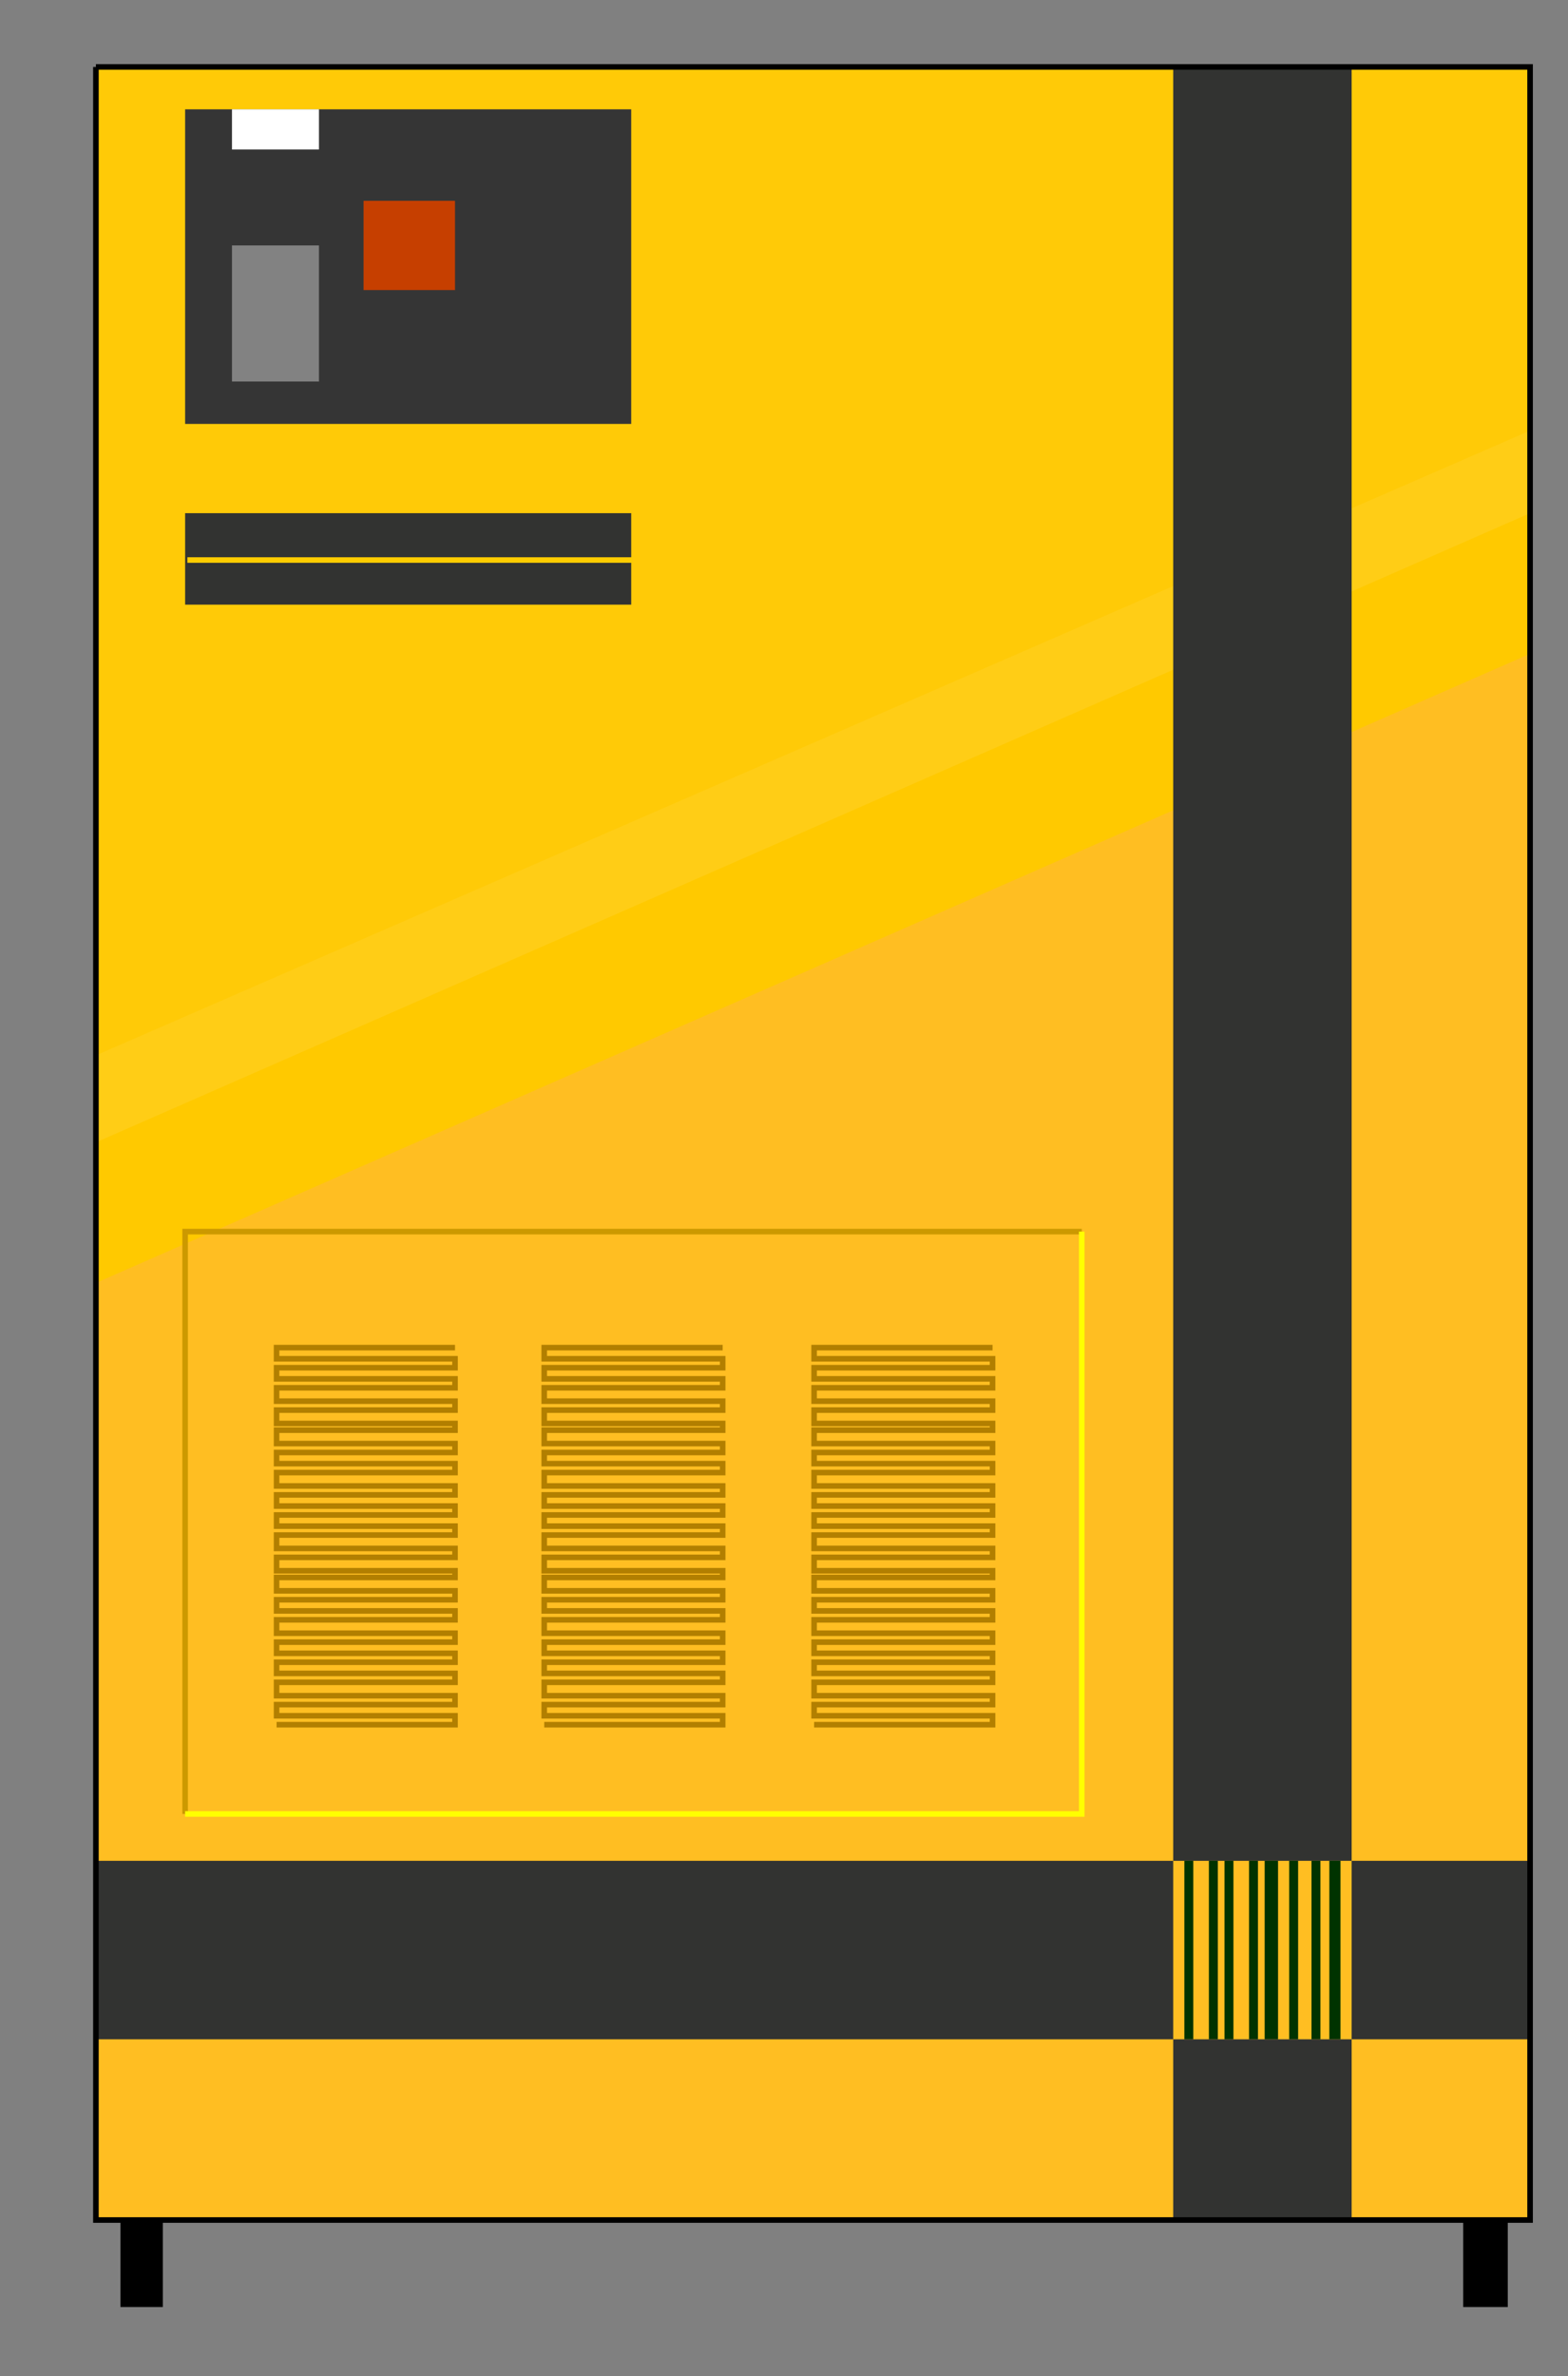 <?xml version="1.0" encoding="utf-8"?>
<!-- Generator: Adobe Illustrator 23.0.0, SVG Export Plug-In . SVG Version: 6.00 Build 0)  -->
<svg version="1.1" id="图层_1" xmlns="http://www.w3.org/2000/svg" xmlns:xlink="http://www.w3.org/1999/xlink" x="0px" y="0px"
	 viewBox="0 0 70.3 106.5" style="enable-background:new 0 0 70.3 106.5;" xml:space="preserve">
<rect x="0" y="0" width="70.3" height="106.5" fill="#808080" stroke="none"/>
<style type="text/css">
	.st0{fill:#FFCA07;}
	.st1{fill:#FFCD16;}
	.st2{fill:#FFC900;}
	.st3{fill:#FFBE22;}
	.st4{fill:#353535;}
	.st5{fill:#828282;}
	.st6{fill:#FFFFFF;}
	.st7{fill:#C63F00;}
	.st8{fill:none;stroke:#CC9900;stroke-width:0.25;}
	.st9{fill:none;stroke:#FFFF00;stroke-width:0.25;}
	.st10{fill:#323331;}
	.st11{fill:#003300;}
	.st12{fill:none;stroke:#FFCC00;stroke-width:0.25;}
	.st13{fill:none;stroke:#000000;stroke-width:0.25;}
	.st14{fill:none;stroke:#B27F00;stroke-width:0.25;}
</style>
<path class="st0" d="M4.3,99.5h64.3V3H4.3V99.5z"/>
<path class="st1" d="M4.3,99.5h64.3V19.3l-64.3,28V99.5z"/>
<path class="st2" d="M4.3,99.5h64.3V23L4.3,51.2V99.5z"/>
<path class="st3" d="M4.3,99.5h64.3V29.3L4.3,57.5V99.5z"/>
<path class="st4" d="M8.3,19h20V4.9h-20V19z"/>
<path class="st5" d="M10.4,17.1h3.9V11h-3.9V17.1z"/>
<path class="st6" d="M10.4,6.7h3.9V4.9h-3.9V6.7z"/>
<path class="st7" d="M16.3,13h4.1V9h-4.1V13z"/>
<path class="st8" d="M48.5,55.2H8.3v26.1"/>
<path class="st9" d="M8.3,81.3h40.2V55.2"/>
<path class="st10" d="M4.3,83.4h48.3v8H4.3V83.4z"/>
<path class="st10" d="M60.6,83.4h8v8h-8V83.4z"/>
<path class="st10" d="M52.6,83.4h8V3h-8V83.4z"/>
<path class="st11" d="M53.1,83.4h0.4v8h-0.4V83.4z"/>
<path class="st11" d="M54.2,83.4h0.4v8h-0.4V83.4z"/>
<path class="st11" d="M54.9,83.4h0.4v8h-0.4V83.4z"/>
<path class="st11" d="M56,83.4h0.4v8H56V83.4z"/>
<path class="st11" d="M56.7,83.4h0.6v8h-0.6V83.4z"/>
<path class="st11" d="M57.8,83.4h0.4v8h-0.4V83.4z"/>
<path class="st11" d="M58.8,83.4h0.4v8h-0.4V83.4z"/>
<path class="st11" d="M59.6,83.4h0.5v8h-0.5V83.4z"/>
<path class="st10" d="M52.6,91.4h8v8.1h-8V91.4z"/>
<path class="st10" d="M8.3,23h20v4.1h-20V23z"/>
<path class="st12" d="M28.4,25.1h-20"/>
<path class="st13" d="M4.3,3v96.5h64.3V3H4.3"/>
<path class="st14" d="M12.4,77.3h8v-0.4h-8v-0.5h8v-0.4h-8v-0.6h8v-0.4h-8v-0.5h8v-0.4h-8v-0.5h8v-0.4h-8v-0.6h8v-0.4h-8v-0.5h8
	v-0.4h-8v-0.6h8v-0.3h-8v-0.6h8v-0.4h-8v-0.6h8v-0.4h-8v-0.5h8v-0.4h-8v-0.5h8v-0.4h-8v-0.6h8v-0.4h-8v-0.5h8v-0.4h-8v-0.6h8v-0.3
	h-8v-0.6h8v-0.4h-8v-0.6h8v-0.4h-8v-0.5h8v-0.4h-8v-0.5h8"/>
<path class="st14" d="M24.4,77.3h8v-0.4h-8v-0.5h8v-0.4h-8v-0.6h8v-0.4h-8v-0.5h8v-0.4h-8v-0.5h8v-0.4h-8v-0.6h8v-0.4h-8v-0.5h8
	v-0.4h-8v-0.6h8v-0.3h-8v-0.6h8v-0.4h-8v-0.6h8v-0.4h-8v-0.5h8v-0.4h-8v-0.5h8v-0.4h-8v-0.6h8v-0.4h-8v-0.5h8v-0.4h-8v-0.6h8v-0.3
	h-8v-0.6h8v-0.4h-8v-0.6h8v-0.4h-8v-0.5h8v-0.4h-8v-0.5h8"/>
<path class="st14" d="M36.5,77.3h8v-0.4h-8v-0.5h8v-0.4h-8v-0.6h8v-0.4h-8v-0.5h8v-0.4h-8v-0.5h8v-0.4h-8v-0.6h8v-0.4h-8v-0.5h8
	v-0.4h-8v-0.6h8v-0.3h-8v-0.6h8v-0.4h-8v-0.6h8v-0.4h-8v-0.5h8v-0.4h-8v-0.5h8v-0.4h-8v-0.6h8v-0.4h-8v-0.5h8v-0.4h-8v-0.6h8v-0.3
	h-8v-0.6h8v-0.4h-8v-0.6h8v-0.4h-8v-0.5h8v-0.4h-8v-0.5h8"/>
<path d="M65.6,103.4h2v-3.9h-2V103.4z"/>
<path d="M5.4,103.4h1.9v-3.9H5.4V103.4z"/>
</svg>
